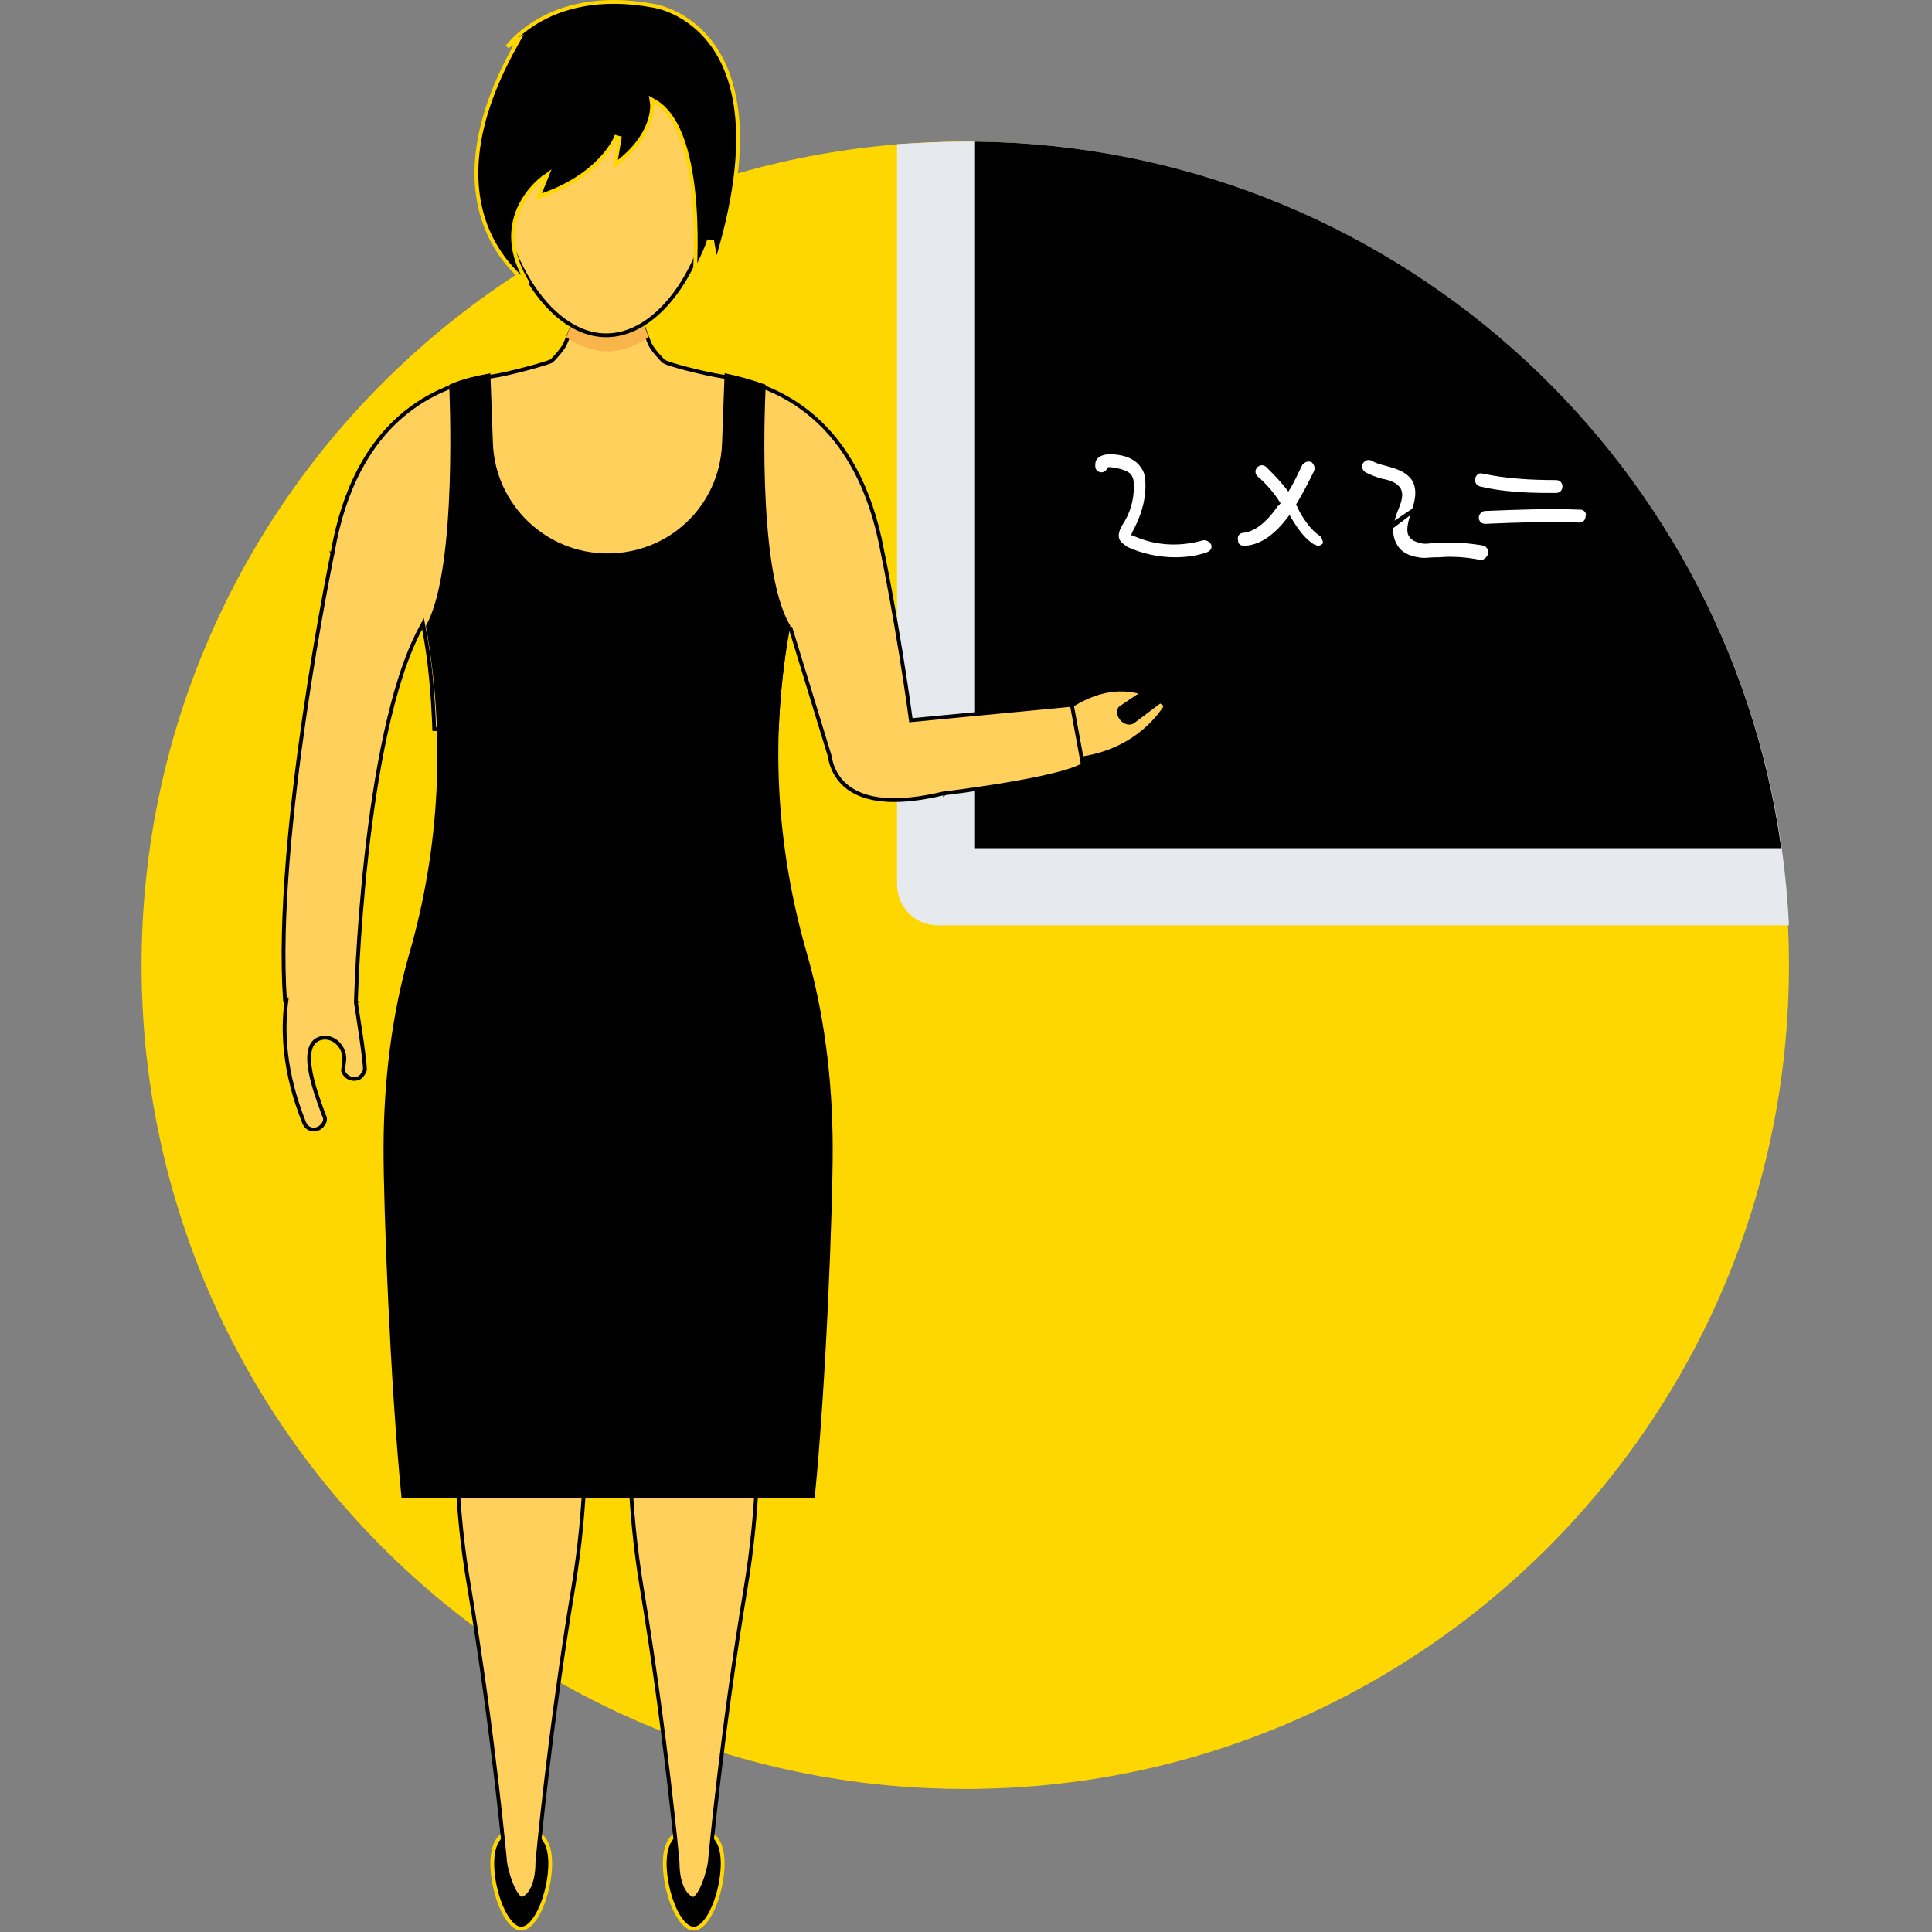 <svg width="509" height="509" viewBox="0 0 509 509" fill="none" xmlns="http://www.w3.org/2000/svg">
<rect x="0" y="0" width="509" height="509" fill="#808080" stroke="none"/>
<g clip-path="url(#clip0_12_2)">
<path d="M254.306 471.314C374.156 471.314 471.313 374.157 471.313 254.307C471.313 134.457 374.156 37.3 254.306 37.3C134.456 37.3 37.299 134.457 37.299 254.307C37.299 374.157 134.456 471.314 254.306 471.314Z" fill="#FFD700"/>
<path d="M471.313 243.796H247.185C241.082 243.796 236.335 239.049 236.335 232.946V37.979C242.438 37.64 248.542 37.301 254.645 37.301C370.947 37.301 465.887 128.85 471.313 243.796Z" fill="#E6E9EE"/>
<path d="M469.278 223.452H256.679V37.301C365.183 38.318 454.698 119.017 469.278 223.452Z" fill="black"/>
<path d="M279.36 187.908L279.362 187.907C287.895 181.382 294.946 180.998 299.835 182.189C302.291 182.788 304.221 183.789 305.536 184.64C306.193 185.065 306.695 185.452 307.031 185.73C307.109 185.795 307.179 185.855 307.239 185.907C305.666 188.46 298.267 199.403 280.869 200.215L280.234 193.229L280.182 192.655L279.621 192.787C278.185 193.125 276.835 193.395 275.768 193.497C275.233 193.549 274.79 193.556 274.454 193.517C274.098 193.476 273.949 193.392 273.902 193.345C273.902 193.345 273.902 193.345 273.902 193.345C273.898 193.343 273.848 193.314 273.909 193.12C273.979 192.895 274.177 192.554 274.586 192.073C275.397 191.12 276.908 189.769 279.36 187.908L279.36 187.908Z" fill="#FFD05B" stroke="black"/>
<path d="M190.399 490.98C190.399 494.64 189.481 498.981 188.023 502.397C187.294 504.106 186.441 505.556 185.522 506.57C184.597 507.591 183.662 508.112 182.761 508.112C181.86 508.112 180.925 507.591 180 506.57C179.081 505.556 178.228 504.106 177.499 502.397C176.041 498.981 175.123 494.64 175.123 490.98C175.123 487.327 176.036 485.107 177.387 483.794C178.741 482.479 180.625 481.986 182.761 481.986C184.897 481.986 186.781 482.48 188.135 483.795C189.486 485.107 190.399 487.327 190.399 490.98Z" fill="black" stroke="#FFD700"/>
<path d="M189.742 313.789L189.744 313.796L189.747 313.803C198.199 339.158 203.277 376.714 196.509 417.997C193.286 437.335 190.912 455.483 189.343 468.797C188.558 475.454 187.975 480.903 187.588 484.688C187.395 486.581 187.25 488.057 187.154 489.061C187.106 489.563 187.07 489.946 187.046 490.205L187.019 490.497L187.012 490.571L187.011 490.587C186.846 491.896 186.266 494.223 185.433 496.304C185.017 497.346 184.545 498.305 184.044 499.036C183.569 499.73 183.117 500.146 182.721 500.299C181.78 500.119 180.755 499.335 179.94 497.783C179.098 496.179 178.514 493.806 178.514 490.641V490.619L178.512 490.596L178.014 490.641C178.512 490.596 178.512 490.596 178.512 490.596L178.512 490.595L178.511 490.59L178.51 490.571L178.503 490.497L178.476 490.205C178.452 489.946 178.416 489.563 178.368 489.061C178.272 488.057 178.127 486.581 177.934 484.688C177.547 480.903 176.964 475.454 176.179 468.797C174.61 455.483 172.236 437.334 169.013 417.997C162.245 376.714 167.323 339.158 175.775 313.803L175.778 313.796L175.78 313.789C176.762 310.519 179.012 307.673 182.468 307.024H182.761H183.054C186.51 307.674 188.762 310.519 189.742 313.789Z" fill="#FFD05B" stroke="black"/>
<path d="M137.326 508.112C136.425 508.112 135.49 507.591 134.565 506.57C133.646 505.556 132.793 504.106 132.064 502.397C130.606 498.981 129.688 494.64 129.688 490.98C129.688 487.327 130.601 485.107 131.952 483.795C133.306 482.48 135.19 481.986 137.326 481.986C139.462 481.986 141.346 482.479 142.7 483.794C144.051 485.107 144.964 487.327 144.964 490.98C144.964 494.64 144.046 498.981 142.588 502.397C141.859 504.106 141.006 505.556 140.087 506.57C139.162 507.591 138.227 508.112 137.326 508.112Z" fill="black" stroke="#FFD700"/>
<path d="M130.34 313.803L130.343 313.796L130.345 313.789C131.325 310.519 133.577 307.674 137.033 307.024H137.326H137.619C141.075 307.673 143.325 310.519 144.307 313.789L144.309 313.796L144.312 313.803C152.764 339.158 157.842 376.714 151.074 417.997C147.851 437.334 145.477 455.483 143.908 468.797C143.123 475.454 142.54 480.903 142.153 484.688C141.96 486.581 141.815 488.057 141.719 489.061C141.671 489.563 141.635 489.946 141.611 490.205L141.584 490.497L141.577 490.571L141.576 490.59L141.575 490.595L141.575 490.596C141.575 490.596 141.575 490.596 141.664 490.604L141.575 490.596L141.573 490.619V490.641C141.573 493.806 140.989 496.179 140.147 497.783C139.332 499.335 138.307 500.119 137.366 500.299C136.97 500.146 136.518 499.73 136.043 499.036C135.542 498.305 135.07 497.346 134.654 496.304C133.821 494.223 133.241 491.896 133.076 490.587L133.075 490.571L133.068 490.497L133.041 490.205C133.017 489.946 132.981 489.563 132.933 489.061C132.837 488.057 132.692 486.581 132.499 484.688C132.112 480.903 131.529 475.454 130.744 468.797C129.175 455.483 126.801 437.334 123.578 417.997L123.578 417.994C116.472 376.716 121.887 339.162 130.34 313.803Z" fill="#FFD05B" stroke="black"/>
<path d="M94.262 264.139C93.769 264.219 93.769 264.219 93.769 264.22L93.769 264.22L93.769 264.222L93.77 264.23L93.775 264.261L93.795 264.383C93.812 264.491 93.838 264.649 93.87 264.851C93.935 265.255 94.028 265.836 94.139 266.543C94.361 267.956 94.658 269.872 94.954 271.883C95.551 275.93 96.136 280.291 96.136 281.771C96.136 281.971 96.025 282.299 95.784 282.701C95.561 283.072 95.263 283.449 94.962 283.756C93.248 284.863 90.99 284.04 90.364 282.068L90.69 279.46L90.691 279.453C90.878 277.767 90.224 276.097 89.114 274.941C88 273.781 86.389 273.101 84.661 273.485C83.796 273.677 83.116 274.092 82.609 274.689C82.108 275.28 81.798 276.024 81.625 276.847C81.281 278.483 81.456 280.534 81.862 282.63C82.566 286.26 84.005 290.208 84.925 292.73C85.069 293.127 85.201 293.488 85.315 293.807L85.336 293.865L85.37 293.916C85.866 294.66 85.676 295.755 84.754 296.676L84.754 296.677C84.015 297.417 83.073 297.696 82.223 297.555C81.383 297.414 80.59 296.855 80.145 295.822C74.756 282.346 74.425 271.584 75.432 263.866L75.505 263.301H75.064C73.619 241.868 76.728 212.581 80.221 188.557C81.978 176.464 83.832 165.715 85.246 157.989C85.952 154.127 86.549 151.02 86.969 148.88C87.18 147.81 87.345 146.981 87.459 146.42C87.515 146.139 87.559 145.926 87.588 145.783L87.621 145.621L87.63 145.58L87.632 145.57L87.632 145.567C87.632 145.567 87.633 145.566 87.143 145.465L87.633 145.566L87.634 145.558L87.636 145.55C90.671 128.012 97.49 116.932 105.36 109.983C113.235 103.029 122.204 100.176 129.595 99.168L129.598 99.168C132.004 98.824 135.928 97.885 139.236 96.994C140.893 96.548 142.405 96.112 143.505 95.764C144.054 95.591 144.507 95.438 144.827 95.315C144.985 95.255 145.124 95.197 145.228 95.144C145.278 95.118 145.34 95.084 145.396 95.041C145.423 95.021 145.467 94.985 145.508 94.932C145.513 94.926 145.519 94.918 145.525 94.909C145.545 94.889 145.57 94.864 145.6 94.833C145.677 94.754 145.788 94.639 145.922 94.497C146.191 94.212 146.557 93.814 146.945 93.361C147.702 92.478 148.599 91.324 148.975 90.391C151.197 85.432 152.562 80.227 153.37 76.267C153.775 74.285 154.042 72.611 154.207 71.431C154.29 70.842 154.348 70.375 154.384 70.056C154.386 70.041 154.388 70.027 154.389 70.013H165.71C165.713 70.031 165.715 70.05 165.718 70.069C165.764 70.388 165.833 70.853 165.929 71.442C166.121 72.62 166.419 74.292 166.845 76.272C167.696 80.229 169.059 85.431 171.109 90.384C171.483 91.318 172.383 92.475 173.142 93.361C173.53 93.814 173.896 94.212 174.165 94.497C174.299 94.639 174.41 94.754 174.487 94.833C174.504 94.851 174.52 94.867 174.534 94.881C174.559 94.928 174.587 94.965 174.609 94.992C174.668 95.064 174.738 95.12 174.796 95.161C174.915 95.246 175.066 95.325 175.229 95.4C175.56 95.552 176.021 95.723 176.57 95.905C177.671 96.27 179.177 96.697 180.813 97.122C184.083 97.972 187.917 98.824 190.145 99.167L190.145 99.167L190.153 99.168C197.544 100.176 206.514 103.029 214.433 109.942C222.346 116.851 229.249 127.849 232.452 145.217L232.452 145.217L232.455 145.229L232.944 145.126C232.455 145.229 232.455 145.229 232.455 145.229L232.455 145.23L232.455 145.232L232.458 145.243L232.466 145.285L232.501 145.451C232.531 145.598 232.577 145.817 232.636 146.105C232.753 146.681 232.925 147.531 233.142 148.63C233.576 150.826 234.19 154.013 234.91 157.973C236.351 165.893 238.214 176.906 239.909 189.273L239.974 189.749L240.452 189.703L282.379 185.678L285.288 201.514C284.621 201.927 283.648 202.353 282.418 202.78C281.025 203.264 279.337 203.74 277.462 204.199C273.712 205.116 269.244 205.962 264.947 206.681C260.652 207.401 256.535 207.993 253.492 208.406C251.971 208.613 250.718 208.774 249.846 208.884C249.41 208.939 249.069 208.981 248.837 209.009L248.573 209.041L248.506 209.049L248.489 209.051L248.485 209.051L248.484 209.051C248.483 209.051 248.483 209.051 248.542 209.548L248.483 209.051L248.454 209.055L248.426 209.062C236.445 211.93 229.218 210.888 224.883 208.435C220.566 205.991 219.013 202.086 218.519 198.959L218.513 198.924L218.503 198.891L208.331 165.662L207.359 165.732C206.024 174.401 205.017 183.404 204.66 192.095H114.41C114.065 183.1 113.379 174.41 111.707 165.714L111.441 164.329L110.775 165.572C106.928 172.753 103.949 182.512 101.641 193.081C99.331 203.658 97.687 215.078 96.52 225.599C95.353 236.122 94.664 245.752 94.266 252.752C94.067 256.252 93.941 259.094 93.865 261.063C93.827 262.047 93.801 262.812 93.785 263.332C93.777 263.592 93.771 263.79 93.767 263.924L93.763 264.075L93.763 264.114L93.762 264.123L93.762 264.126C93.762 264.127 93.762 264.127 94.262 264.139ZM94.262 264.139L93.762 264.127L93.761 264.173L93.769 264.219L94.262 264.139Z" fill="#FFD05B" stroke="black"/>
<path d="M191.198 59.401C192.741 56.405 192.777 53.35 191.278 52.579C189.78 51.807 187.314 53.611 185.771 56.607C184.228 59.603 184.192 62.658 185.69 63.43C187.189 64.201 189.655 62.398 191.198 59.401Z" fill="#FFD05B"/>
<path d="M129.517 59.261C131.06 62.257 133.525 64.061 135.024 63.289C136.522 62.518 136.486 59.463 134.943 56.467C133.4 53.47 130.934 51.666 129.436 52.438C127.937 53.21 127.974 56.264 129.517 59.261Z" fill="#FFD05B"/>
<path d="M170.894 88.84C167.503 91.214 163.773 92.57 160.044 92.57C156.314 92.57 152.584 91.214 149.194 88.84C152.924 79.346 153.941 69.174 153.941 69.174H166.148C166.147 69.173 167.164 79.346 170.894 88.84Z" fill="#F9B54C"/>
<path d="M188.365 44.421C188.365 54.84 185.169 65.853 179.963 74.251C174.747 82.664 167.59 88.34 159.705 88.34C151.823 88.34 144.666 82.583 139.447 74.124C134.24 65.683 131.045 54.669 131.045 44.421C131.045 34.185 134.231 26.437 139.377 21.25C144.525 16.06 151.679 13.387 159.705 13.387C167.735 13.387 174.889 15.979 180.035 21.124C185.178 26.268 188.365 34.014 188.365 44.421Z" fill="#FFD05B" stroke="black"/>
<path d="M214.634 394.683C217.686 364.166 219.381 318.392 219.381 302.794C219.381 284.145 217.007 266.513 212.6 251.255C204.462 223.112 202.767 193.613 208.192 165.13C208.192 165.13 208.192 165.13 208.192 164.791C199.037 149.872 201.75 101.384 201.75 101.384C198.02 100.028 194.29 99.01 190.9 98.332L190.222 116.981C189.544 133.256 176.32 145.802 160.045 145.802C143.77 145.802 130.546 132.917 129.868 116.981L129.19 98.332C125.799 99.01 122.069 99.688 118.34 101.384C118.34 101.384 120.714 149.871 112.237 164.791C112.237 164.791 112.237 164.791 112.237 165.13C117.323 193.612 115.967 223.111 107.829 251.255C103.421 266.513 101.048 284.145 101.048 302.794C101.048 318.052 102.743 363.827 105.795 394.683H214.634Z" fill="black"/>
<path d="M172.159 1.512L172.17 1.514L172.182 1.515L172.182 1.515L172.182 1.515L172.186 1.516L172.202 1.518C172.218 1.521 172.242 1.524 172.274 1.53C172.339 1.541 172.438 1.558 172.566 1.584C172.824 1.635 173.203 1.719 173.68 1.849C174.635 2.109 175.982 2.554 177.535 3.289C180.642 4.759 184.574 7.39 187.863 12.032C194.299 21.115 198.37 38.048 188.666 69.438L187.662 63.662L186.691 63.604C186.69 63.604 186.69 63.604 186.69 63.604L186.69 63.604L186.69 63.605L186.688 63.611L186.68 63.637C186.672 63.661 186.66 63.699 186.643 63.75C186.61 63.851 186.557 64.006 186.482 64.213C186.331 64.629 186.091 65.256 185.734 66.096C185.172 67.418 184.321 69.268 183.076 71.645C183.134 70.616 183.196 69.282 183.24 67.719C183.346 63.931 183.346 58.794 182.921 53.409C182.495 48.029 181.643 42.378 180.035 37.571C178.433 32.778 176.049 28.736 172.499 26.695L171.598 26.176L171.756 27.203L171.756 27.203L171.756 27.203L171.756 27.204L171.756 27.205L171.758 27.218C171.759 27.231 171.762 27.252 171.765 27.281C171.771 27.339 171.779 27.429 171.785 27.549C171.797 27.788 171.803 28.146 171.772 28.605C171.711 29.522 171.508 30.842 170.932 32.425C169.848 35.408 167.43 39.356 162.092 43.31L163.249 36.365L162.291 36.108C162.288 36.107 162.288 36.107 162.288 36.107L162.288 36.107L162.288 36.107L162.287 36.111L162.279 36.129C162.272 36.147 162.261 36.175 162.245 36.212C162.214 36.286 162.165 36.399 162.095 36.546C161.956 36.839 161.735 37.27 161.415 37.807C160.775 38.88 159.738 40.376 158.155 42.042C155.115 45.241 150.054 49.081 141.912 51.76L143.553 47.658L144.202 46.036L142.793 47.069L143.089 47.472C142.793 47.069 142.793 47.069 142.793 47.069L142.792 47.07L142.789 47.072L142.779 47.08L142.742 47.107C142.711 47.131 142.667 47.165 142.61 47.211C142.496 47.301 142.332 47.435 142.131 47.611C141.728 47.962 141.17 48.482 140.544 49.163C139.293 50.522 137.762 52.529 136.653 55.116C134.606 59.894 134.029 66.58 139.128 74.695C138.461 74.178 137.675 73.525 136.825 72.728C134.281 70.346 131.157 66.689 128.837 61.59C124.211 51.42 122.735 35.398 135.728 12.113L136.641 10.476L135.034 11.44L133.652 12.269C133.891 11.978 134.165 11.66 134.474 11.322C135.95 9.706 138.223 7.63 141.397 5.73C147.735 1.935 157.699 -1.179 172.159 1.512Z" fill="black" stroke="#FFD700"/>
<path d="M316.695 142.413C310.592 144.108 304.149 143.769 298.385 141.057H298.046C298.046 141.057 298.046 140.718 298.385 140.04C300.419 136.31 301.776 132.241 301.776 128.172C301.776 126.816 301.776 124.781 300.759 123.425C298.725 120.034 294.317 119.695 292.621 119.695C291.943 119.695 290.247 119.695 289.23 120.712C288.552 121.39 288.552 122.068 288.552 122.746C288.552 123.763 289.23 124.441 290.247 124.441C290.925 124.441 291.603 123.763 291.942 123.085C291.942 123.085 292.281 123.085 292.62 123.085C295.333 123.424 297.367 124.102 298.045 125.119C298.723 126.136 298.723 127.153 298.723 128.171C298.723 131.901 297.706 135.292 295.671 138.343C295.332 139.021 293.976 141.056 295.332 142.751C296.01 143.429 296.688 143.768 297.027 144.107C300.757 145.802 305.165 146.82 309.573 146.82C312.286 146.82 315.337 146.481 318.05 145.464C319.067 145.125 319.406 144.108 319.067 143.43C318.73 142.752 317.713 142.074 316.695 142.413Z" fill="white"/>
<path d="M347.551 141.057C345.517 139.701 343.821 137.327 342.465 134.954L341.787 133.598C341.787 133.259 341.448 133.259 341.448 132.92C343.143 130.207 344.5 127.495 346.195 124.104C346.534 123.087 346.195 122.409 345.517 121.73C344.5 121.391 343.822 121.73 343.143 122.408C341.787 125.121 340.769 127.494 339.413 129.529C337.718 127.155 335.683 125.121 333.649 123.087C332.971 122.409 331.954 122.409 331.275 123.087C330.596 123.765 330.597 124.782 331.275 125.461C333.649 127.495 335.683 129.869 337.378 132.582C337.039 132.921 337.039 133.26 336.7 133.26C333.648 137.668 330.597 140.041 327.545 140.381C326.528 140.381 325.85 141.398 326.189 142.415C326.189 143.432 326.867 143.771 327.884 143.771C327.884 143.771 327.884 143.771 328.223 143.771C332.292 143.432 336.022 140.719 339.751 135.633L340.09 136.311C341.785 139.024 343.481 141.736 346.193 143.432C346.532 143.432 346.871 143.771 347.21 143.771C347.888 143.771 348.227 143.432 348.566 143.093C348.568 142.752 348.229 141.396 347.551 141.057Z" fill="white"/>
<path d="M390.952 143.77C387.222 143.092 383.153 142.753 379.084 143.092H378.067C376.711 143.092 375.354 143.431 374.337 143.092C372.981 142.753 371.963 142.414 371.285 141.397C370.268 140.041 370.946 137.667 371.624 135.294C372.641 132.581 373.658 129.191 371.963 126.478C370.268 124.104 367.555 123.426 365.182 122.748C363.826 122.409 362.469 122.07 361.452 121.392C360.774 121.053 359.757 121.053 359.079 122.07C358.74 122.748 358.74 123.765 359.757 124.444C361.113 125.122 362.809 125.8 364.165 126.139C366.199 126.478 367.895 127.156 368.912 128.513C369.929 130.208 369.251 132.243 368.234 134.616C367.217 137.329 366.2 140.719 368.234 143.771C369.251 145.466 371.286 146.484 373.659 146.823C375.354 147.162 376.711 146.823 378.067 146.823H379.084C382.814 146.484 386.544 146.823 389.934 147.501H390.273C390.951 147.501 391.629 146.823 391.968 146.145C392.309 144.787 391.63 144.109 390.952 143.77Z" fill="white"/>
<path d="M389.935 128.172C395.699 129.528 401.803 129.867 407.906 129.867C408.584 129.867 409.262 129.867 409.94 129.867C410.957 129.867 411.635 129.189 411.635 128.172C411.635 127.155 410.957 126.477 409.94 126.477C403.498 126.477 397.055 126.138 390.613 124.782C389.596 124.443 388.918 125.121 388.579 126.138C388.579 127.155 388.918 127.833 389.935 128.172Z" fill="white"/>
<path d="M416.383 134.275C407.906 133.936 399.768 134.275 391.292 134.614C390.275 134.614 389.597 135.631 389.597 136.309C389.597 137.326 390.275 138.004 391.292 138.004C399.43 137.665 407.907 137.326 416.044 137.665C417.061 137.665 417.739 136.987 417.739 135.97C418.078 135.293 417.4 134.275 416.383 134.275Z" fill="white"/>
<path d="M294.995 189.544C293.978 188.188 293.978 186.492 295.334 185.814L389.257 122.407L298.725 190.561C297.707 191.24 296.012 190.901 294.995 189.544Z" fill="black"/>
</g>
<defs>
<clipPath id="clip0_12_2">
<rect width="508.612" height="508.612" fill="white"/>
</clipPath>
</defs>
</svg>
